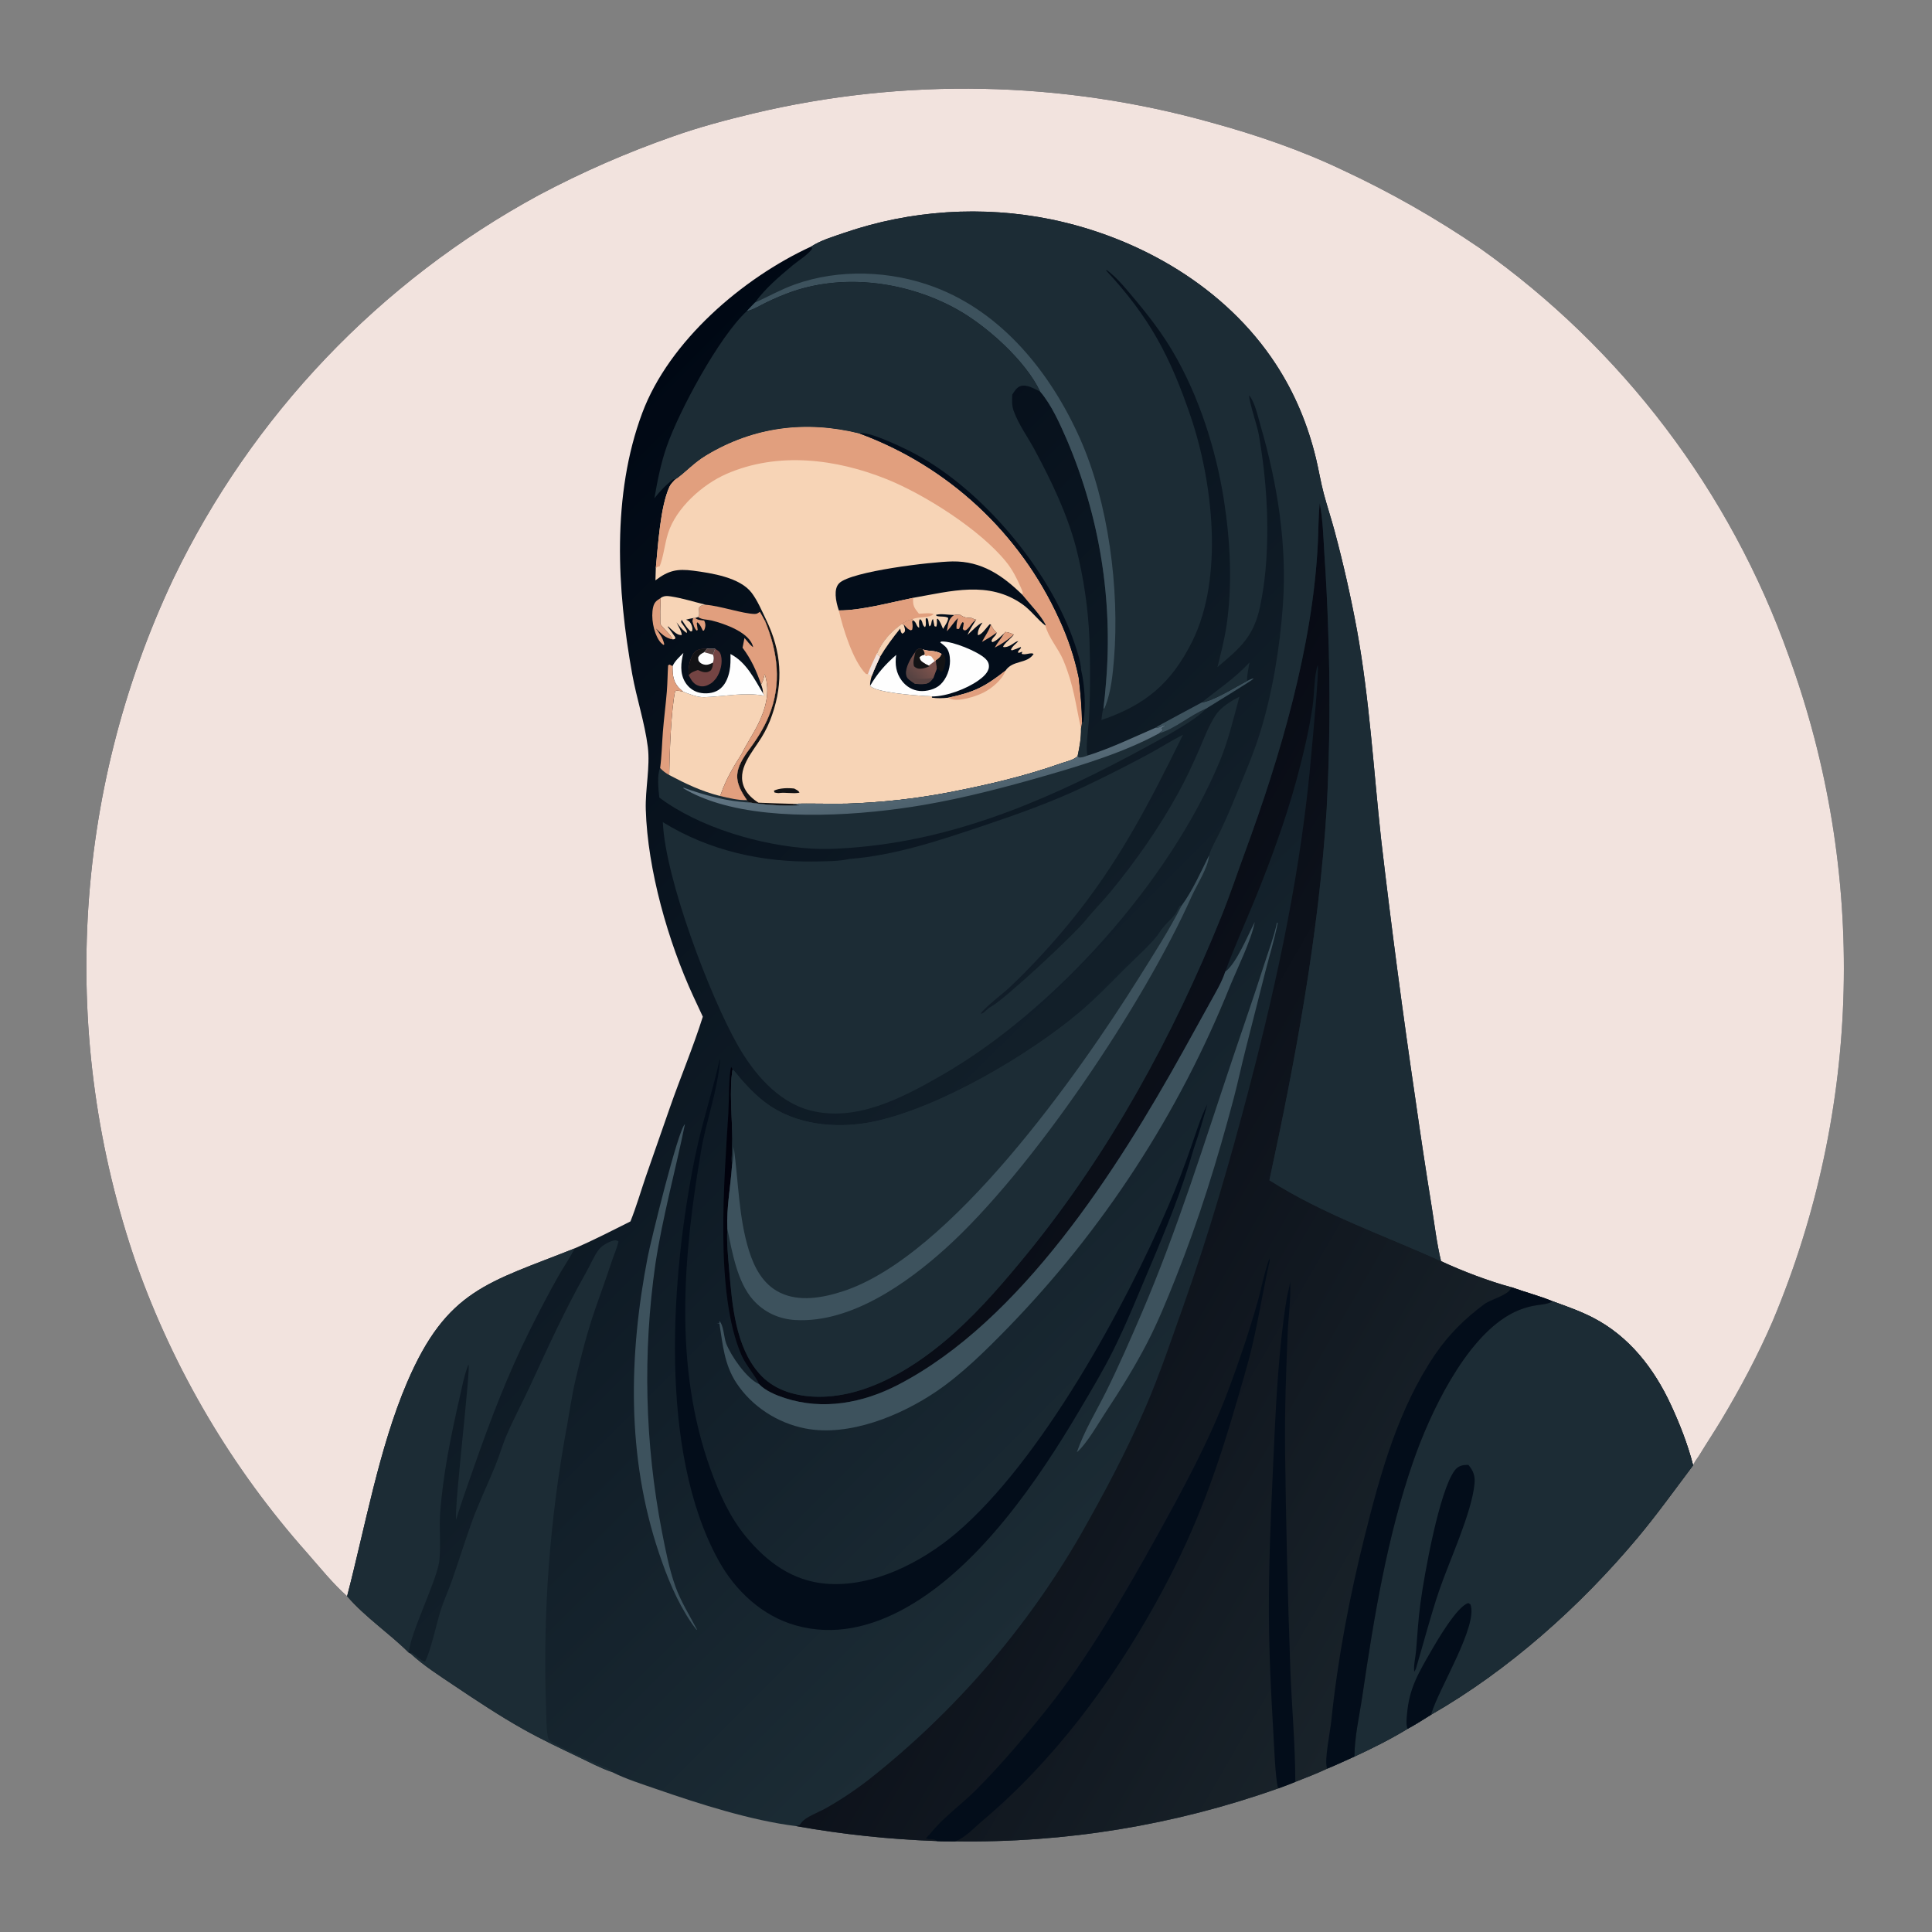 <?xml version="1.0" encoding="utf-8"?>
<svg width="1024" height="1024" version="1.1" id="svg59" xmlns="http://www.w3.org/2000/svg">
  <rect width="100%" height="100%" fill="#808080" stroke="none"/>
  <defs id="defs2">
    <linearGradient id="gradient_0" gradientUnits="userSpaceOnUse" x1="805.698" y1="326.246" x2="374.36" y2="758.812" gradientTransform="matrix(-1,0,0,1,1024,0)">
      <stop offset="0" stop-color="#000814" id="stop1"/>
      <stop offset="1" stop-color="#1C2C35" id="stop2"/>
    </linearGradient>
  </defs>
  <path fill="url(#gradient_0)" d="m 897.387,776.648 c 0.081,-0.197 0.159,-0.396 0.245,-0.591 0.754,-1.708 2.128,-3.28 3.109,-4.892 3.804,-6.251 7.856,-12.348 11.621,-18.621 10.033,-16.714 19.455,-34.423 27.185,-52.324 47.194,-112.234 50.242,-238.155 8.532,-352.54 C 917.05,260.435 859.819,184.91 784.218,131.44 761.07,115.632 736.659,101.757 711.235,89.953 689.243,79.481 665.771,71.47 642.322,65.032 563.034,42.752 479.375,41.066 399.254,60.131 c -14.308,3.439 -28.605,7.215 -42.481,12.14 -24.436,8.54 -48.187,18.924 -71.05,31.061 -84.389,45.77 -152.22,116.955 -193.867,203.453 -53.693,113.783 -60.742,244.057 -19.639,362.969 20.026,56.477 50.789,108.545 90.594,153.335 6.659,7.573 13.595,16.258 21.157,22.925 9.662,11.241 22.367,19.605 32.778,30.013 l 1.1,0.589 c 6.726,6.213 15.243,11.653 22.869,16.771 11.994,8.05 24.148,16.125 36.747,23.192 9.468,5.31 19.426,10.009 29.217,14.696 5.766,2.761 11.666,5.89 17.714,7.952 7.425,3.724 15.706,6.312 23.537,9.028 22.441,7.782 50.37,16.716 73.959,19.612 24.715,4.405 49.71,7.057 74.798,7.938 3.154,0.162 6.336,0.11 9.494,0.129 58.316,0.969 116.333,-8.529 171.295,-28.041 3.051,-1.049 6.051,-2.285 9.059,-3.451 5.667,-2.245 11.446,-4.424 16.949,-7.045 4.852,-1.983 9.616,-4.246 14.403,-6.385 9.546,-4.412 19.144,-9.213 28.129,-14.685 4.283,-2.314 8.385,-4.95 12.516,-7.522 41.121,-23.596 78.919,-57.372 109.294,-93.628 10.402,-12.417 19.818,-25.605 29.561,-38.53 z" id="path2" style="fill:url(#gradient_0)"/>
  <path fill="#f2e3de" d="m 897.387,776.648 c 0.081,-0.197 0.159,-0.396 0.245,-0.591 0.754,-1.708 2.128,-3.28 3.109,-4.892 3.804,-6.251 7.856,-12.348 11.621,-18.621 10.033,-16.714 19.455,-34.423 27.185,-52.324 47.194,-112.234 50.242,-238.155 8.532,-352.54 C 917.05,260.435 859.819,184.91 784.218,131.44 761.07,115.632 736.659,101.757 711.235,89.953 689.243,79.481 665.771,71.47 642.322,65.032 563.034,42.752 479.375,41.066 399.254,60.131 c -14.308,3.439 -28.605,7.215 -42.481,12.14 -24.436,8.54 -48.187,18.924 -71.05,31.061 -84.389,45.77 -152.22,116.955 -193.867,203.453 -53.693,113.783 -60.742,244.057 -19.639,362.969 20.026,56.477 50.789,108.545 90.594,153.335 6.659,7.573 13.595,16.258 21.157,22.925 9.538,-36.556 16.975,-78.655 31.775,-113.232 21.204,-49.536 43.153,-52.865 88.861,-71.116 10.039,-4.384 19.764,-9.37 29.549,-14.289 3.075,-7.684 5.425,-15.778 8.095,-23.618 l 12.844,-36.814 c 5.6,-16.065 12.307,-31.861 17.42,-48.072 l -5.041,-10.817 c -13.314,-28.859 -24.252,-67.048 -25.194,-99.012 -0.319,-10.83 2.39,-22.709 1.078,-33.11 -1.635,-12.957 -5.926,-25.689 -8.257,-38.571 -8.106,-44.802 -10.916,-95.04 5.309,-138.472 14.229,-38.093 53.221,-71.559 89.57,-88.243 5.089,-3.341 11.795,-5.244 17.514,-7.256 35.278,-12.079 73.139,-14.532 109.68,-7.105 46.976,9.702 92.445,36.006 119.013,76.677 10.127,15.502 17.02,32.168 21.348,50.138 1.484,6.163 2.474,12.469 4.109,18.588 1.777,6.65 3.961,13.191 5.744,19.843 4.641,17.3 8.591,34.778 11.841,52.393 6.641,36.633 8.748,73.697 12.769,110.643 5.398,46.329 11.499,92.573 18.3,138.716 2.675,18.831 5.527,37.636 8.554,56.413 1.522,9.48 2.67,19.423 4.945,28.742 10.886,5.1 25.745,10.772 37.258,13.806 7.21,2.596 14.834,4.577 21.893,7.466 7.22,2.631 14.489,5.153 21.334,8.681 19.193,9.893 32.354,26.865 41.295,46.144 4.734,10.21 9.037,21.2 11.813,32.11 z" id="path3"/>
  <defs id="defs4">
    <linearGradient id="gradient_1" gradientUnits="userSpaceOnUse" x1="616.571" y1="530.566" x2="219.55" y2="760.348" gradientTransform="matrix(-1,0,0,1,1024,0)">
      <stop offset="0" stop-color="#00000B" id="stop3"/>
      <stop offset="1" stop-color="#19232A" id="stop4"/>
    </linearGradient>
  </defs>
  <path fill="url(#gradient_1)" d="m 672.821,625.552 c 13.997,-64.796 26.186,-130.542 30.349,-196.798 1.697,-32.04 1.945,-64.141 0.745,-96.203 -0.418,-12.904 -1.067,-25.799 -1.946,-38.679 -0.553,-8.974 -0.798,-18.341 -2.471,-27.186 -0.722,6.976 -0.665,14.138 -1.006,21.152 -2.641,54.343 -19.723,112.46 -38.484,163.407 -4.209,11.428 -8.02,22.952 -12.575,34.254 -25.603,63.527 -59.453,125.565 -102.807,178.733 -11.828,14.504 -24.354,29.14 -38.253,41.71 -19.99,18.077 -47.53,35.868 -75.582,34.278 -10.698,-0.606 -21.157,-3.994 -28.39,-12.232 -12.608,-14.359 -14.329,-36.409 -15.889,-54.6 -0.624,-7.279 -1.427,-14.71 -0.997,-22.019 -0.513,-11.475 1.735,-22.427 2.478,-33.796 -0.458,-4.615 0.226,-9.421 0.172,-14.073 -0.127,-10.772 -1.679,-26.392 0.113,-36.645 l -0.715,-1.336 c -1.247,3.147 -1.229,19.664 -1.506,24.183 -2.192,35.799 -7.289,95.872 6.948,128.553 2.417,5.549 7.565,11.06 9.346,15.373 3.386,3.585 9.062,5.88 13.672,7.38 20.291,6.603 41.349,2.611 59.934,-7.009 65.227,-33.762 116.225,-114.058 151.034,-176.665 l 14.176,-25.618 c 2.892,-5.305 6.392,-10.941 8.235,-16.699 4.789,-13.019 10.553,-25.671 15.786,-38.513 8.292,-20.345 16.139,-41.707 21.913,-62.909 3.448,-12.661 6.62,-25.931 8.56,-38.917 1.004,-6.725 0.746,-16.072 2.754,-22.226 0.855,3.104 -2.785,40.221 -3.302,46.301 -5.149,60.535 -17.714,119.452 -33.089,178.138 -10.16,38.783 -21.164,76.776 -34.574,114.593 -6.427,18.124 -12.705,36.812 -20.315,54.464 -9.933,23.041 -21.892,45.507 -34.273,67.324 -28.69,49.721 -66.511,93.576 -111.476,129.261 -7.6,5.983 -15.653,11.365 -24.087,16.099 -3.446,1.922 -10.35,4.412 -12.517,7.388 -0.182,0.25 -0.381,0.488 -0.568,0.734 -0.139,0.184 -0.275,0.37 -0.412,0.555 l -1.913,0.559 c 24.715,4.405 49.71,7.057 74.798,7.938 3.154,0.162 6.336,0.11 9.494,0.129 58.316,0.969 116.333,-8.529 171.295,-28.041 3.051,-1.049 6.051,-2.285 9.059,-3.451 5.667,-2.245 11.446,-4.424 16.949,-7.045 4.852,-1.983 9.616,-4.246 14.403,-6.385 9.546,-4.412 19.144,-9.213 28.129,-14.685 4.283,-2.314 8.385,-4.95 12.516,-7.522 41.121,-23.596 78.919,-57.372 109.294,-93.628 10.402,-12.417 19.818,-25.605 29.561,-38.53 -2.776,-10.91 -7.079,-21.9 -11.813,-32.11 -8.941,-19.279 -22.102,-36.251 -41.295,-46.144 -6.845,-3.528 -14.114,-6.05 -21.334,-8.681 -7.059,-2.889 -14.683,-4.87 -21.893,-7.466 -11.513,-3.034 -26.372,-8.706 -37.258,-13.806 -30.7,-13.935 -62.338,-24.681 -90.973,-42.889 z" id="path4" style="fill:url(#gradient_1)"/>
  <path fill="#1c2c35" d="m 897.387,776.648 c -2.776,-10.91 -7.079,-21.9 -11.813,-32.11 -8.941,-19.279 -22.102,-36.251 -41.295,-46.144 -6.845,-3.528 -14.114,-6.05 -21.334,-8.681 -0.207,0.116 -0.412,0.238 -0.621,0.349 -2.445,1.293 -6.779,1.475 -9.558,2.025 -4.466,0.876 -8.761,2.47 -12.719,4.718 -23.903,13.509 -42.263,52.523 -51.025,77.817 -13.858,40.007 -20.818,82.661 -26.972,124.435 -1.536,10.428 -4.12,21.405 -4.163,31.956 9.546,-4.412 19.144,-9.213 28.129,-14.685 4.283,-2.314 8.385,-4.95 12.516,-7.522 41.121,-23.596 78.919,-57.372 109.294,-93.628 10.402,-12.417 19.818,-25.605 29.561,-38.53 z" id="path5"/>
  <path fill="#030d1a" d="m 758.532,908.806 c 0.045,-0.166 0.086,-0.332 0.133,-0.497 3.666,-12.862 24.935,-46.83 20.7,-57.934 l -1.112,-0.709 c -5.932,1.598 -16.587,19.958 -20.008,25.9 -6.618,11.496 -11.393,19.494 -12.497,32.975 -0.181,2.208 -0.531,4.718 0.013,6.882 0.076,0.304 0.17,0.603 0.255,0.905 4.283,-2.314 8.385,-4.95 12.516,-7.522 z" id="path6"/>
  <path fill="#030d1a" d="m 778.28,776.436 c -0.763,0.009 -1.532,0.003 -2.291,0.101 -2.059,0.265 -3.618,1.072 -4.888,2.722 -8.236,10.703 -16.205,55.385 -18.239,70.471 -1.116,8.273 -1.629,16.632 -2.286,24.951 -0.268,3.389 -1.454,8.14 -0.984,11.377 l 0.832,-1.48 c 4.203,-13.989 7.738,-28.022 12.481,-41.87 5.352,-15.627 17.15,-40.875 18.606,-56.215 0.398,-4.191 -0.542,-6.865 -3.231,-10.057 z" id="path7"/>
  <path fill="#030d1a" d="m 506.181,975.935 c 4.815,-1.379 10.773,-7.746 14.669,-11.025 37.473,-31.534 68.123,-72.732 91.785,-115.371 19.438,-35.026 30.663,-64.853 41.843,-103.158 3.209,-10.994 6.55,-21.768 9.187,-32.926 3.595,-15.208 5.938,-30.696 9.458,-45.877 l -0.524,-0.092 0.533,-1.258 c -0.052,0.134 -0.107,0.268 -0.158,0.403 -2.853,7.537 -4.296,15.899 -6.499,23.667 -4.363,15.389 -9.554,30.745 -15.129,45.727 -10.15,27.274 -24.615,53.814 -38.732,79.236 -16.307,29.368 -36.318,63.899 -57.261,90.052 -11.913,14.877 -24.582,29.898 -38.046,43.389 -7.781,7.798 -17.691,14.787 -24.412,23.378 -0.6,0.768 -1.469,1.474 -2.171,2.161 0.982,0.598 1.579,0.56 2.687,0.573 1.487,0.018 2.058,0.171 3.276,0.992 3.154,0.162 6.336,0.11 9.494,0.129 z" id="path8"/>
  <path fill="#030d1a" d="m 822.945,689.713 c -7.059,-2.889 -14.683,-4.87 -21.893,-7.466 -0.122,0.271 -0.235,0.546 -0.366,0.814 -1.715,3.52 -10.563,5.651 -13.95,8.157 -10.268,7.598 -18.983,16.167 -26.163,26.763 -19.453,28.709 -28.846,62.67 -37.171,95.889 -8.163,32.57 -14.329,64.891 -17.801,98.292 -0.588,5.662 -3.68,20.537 -2.325,24.746 0.055,0.169 0.139,0.327 0.208,0.49 4.852,-1.983 9.616,-4.246 14.403,-6.385 0.043,-10.551 2.627,-21.528 4.163,-31.956 6.154,-41.774 13.114,-84.428 26.972,-124.435 8.762,-25.294 27.122,-64.308 51.025,-77.817 3.958,-2.248 8.253,-3.842 12.719,-4.718 2.779,-0.55 7.113,-0.732 9.558,-2.025 0.209,-0.111 0.414,-0.233 0.621,-0.349 z" id="path9"/>
  <path fill="#030d1a" d="m 686.535,944.443 c -0.008,-19.825 -1.882,-39.757 -2.63,-59.573 -1.383,-38.796 -2.314,-77.606 -2.794,-116.423 -0.227,-20.5 0.512,-41.086 1.38,-61.567 0.382,-9.01 1.788,-18.643 1.31,-27.597 l -0.071,0.57 c -0.367,2.789 -1.21,5.385 -1.694,8.138 -1.291,7.359 -2.182,15.022 -2.979,22.454 -2.394,22.331 -3.295,44.916 -4.33,67.342 -1.191,25.82 -2.29,51.571 -2.19,77.427 0.08,20.655 1.099,41.419 2.3,62.037 0.307,5.266 1.171,27.058 2.639,30.643 3.051,-1.049 6.051,-2.285 9.059,-3.451 z" id="path10"/>
  <path fill="#1c2c35" d="m 763.794,668.441 c -2.275,-9.319 -3.423,-19.262 -4.945,-28.742 -3.027,-18.777 -5.879,-37.582 -8.554,-56.413 -6.801,-46.143 -12.902,-92.387 -18.3,-138.716 -4.021,-36.946 -6.128,-74.01 -12.769,-110.643 -3.25,-17.615 -7.2,-35.093 -11.841,-52.393 -1.783,-6.652 -3.967,-13.193 -5.744,-19.843 -1.635,-6.119 -2.625,-12.425 -4.109,-18.588 -4.328,-17.97 -11.221,-34.636 -21.348,-50.138 -26.568,-40.671 -72.037,-66.975 -119.013,-76.677 -36.541,-7.427 -74.402,-4.974 -109.68,7.105 -5.719,2.012 -12.425,3.915 -17.514,7.256 l 0.507,1.128 c -2.022,3.14 -7.364,6.352 -10.308,8.816 -7.288,6.096 -14.399,12.111 -20.059,19.809 -1.441,1.497 -2.918,2.972 -4.316,4.508 0.258,-0.063 0.517,-0.122 0.775,-0.188 3.151,-0.817 6.516,-2.945 9.468,-4.361 4.581,-2.247 9.292,-4.22 14.107,-5.908 28.281,-9.648 61.244,-4.87 87.09,9.506 15.656,8.708 36.347,27.175 44.056,43.574 6.062,7.087 10.352,16.864 14.098,25.402 17.419,40.71 24.558,85.079 20.788,129.199 -0.336,4.422 -0.777,8.836 -1.323,13.238 -0.667,2.032 -0.831,4.132 -1.08,6.247 23.25,-7.882 37.092,-19.454 48.145,-41.695 16.774,-33.75 10.925,-84.625 -0.902,-119.362 -10.787,-31.679 -21.817,-52.575 -44.786,-77.225 l 0.346,-0.224 c 5.735,4.182 10.896,10.772 15.465,16.213 7.139,8.5 14.064,17.635 19.684,27.217 13.762,23.467 22.787,51.676 26.975,78.495 3.395,21.746 4.612,45.092 1.322,66.915 -1.102,7.309 -2.959,14.447 -4.744,21.611 12.209,-10.236 19.252,-16.169 22.637,-32.338 1.335,-6.466 2.294,-13.004 2.873,-19.58 2.056,-23.503 0.468,-47.692 -3.523,-70.911 -0.863,-5.021 -5.235,-17.614 -5.204,-21.185 3.04,3.498 4.682,11.356 6.01,15.904 8.962,30.683 14.13,63.02 11.898,95.027 -1.561,22.367 -5.536,46.896 -12.256,68.317 -3.576,11.398 -8.403,22.465 -12.942,33.505 -2.467,6.154 -5.12,12.233 -7.955,18.226 -1.945,4.089 -4.737,8.603 -6.021,12.922 -4.331,8.732 -8.771,18.716 -14.532,26.579 l -0.731,-0.025 c -1.252,1.472 -1.537,3.207 -2.683,4.654 -2.652,3.349 -5.939,5.861 -8.219,9.551 -3.179,5.145 -13.271,14.135 -17.971,18.83 -7.9,7.891 -15.764,16.132 -24.303,23.335 -26.927,22.715 -73.296,49.995 -107.823,57.779 -18.334,4.133 -39.457,2.86 -55.623,-7.509 -6.006,-3.853 -10.905,-8.805 -15.66,-14.078 -1.636,-1.814 -3.154,-4.139 -4.979,-5.712 -1.792,10.253 -0.24,25.873 -0.113,36.645 0.054,4.652 -0.63,9.458 -0.172,14.073 -0.743,11.369 -2.991,22.321 -2.478,33.796 -0.43,7.309 0.373,14.74 0.997,22.019 1.56,18.191 3.281,40.241 15.889,54.6 7.233,8.238 17.692,11.626 28.39,12.232 28.052,1.59 55.592,-16.201 75.582,-34.278 13.899,-12.57 26.425,-27.206 38.253,-41.71 43.354,-53.168 77.204,-115.206 102.807,-178.733 4.555,-11.302 8.366,-22.826 12.575,-34.254 18.761,-50.947 35.843,-109.064 38.484,-163.407 0.341,-7.014 0.284,-14.176 1.006,-21.152 1.673,8.845 1.918,18.212 2.471,27.186 0.879,12.88 1.528,25.775 1.946,38.679 1.2,32.062 0.952,64.163 -0.745,96.203 -4.163,66.256 -16.352,132.002 -30.349,196.798 28.635,18.208 60.273,28.954 90.973,42.889 z" id="path11"/>
  <path fill="#1c2c35" d="m 626.27,480.03 -0.731,-0.025 c -1.252,1.472 -1.537,3.207 -2.683,4.654 -2.652,3.349 -5.939,5.861 -8.219,9.551 -3.179,5.145 -13.271,14.135 -17.971,18.83 -7.9,7.891 -15.764,16.132 -24.303,23.335 -26.927,22.715 -73.296,49.995 -107.823,57.779 -18.334,4.133 -39.457,2.86 -55.623,-7.509 -6.006,-3.853 -10.905,-8.805 -15.66,-14.078 -1.636,-1.814 -3.154,-4.139 -4.979,-5.712 -1.792,10.253 -0.24,25.873 -0.113,36.645 0.054,4.652 -0.63,9.458 -0.172,14.073 0.767,-2.965 0.694,-6.528 0.896,-9.608 2.509,18.097 2.606,37.42 8.084,54.901 2.833,9.042 7.422,17.78 16.272,22.179 10.387,5.164 22.944,2.793 33.477,-0.625 57.056,-18.518 125.22,-115.649 156.484,-165.496 8.053,-12.839 16.155,-25.386 23.064,-38.894 z" id="path12"/>
  <path fill="#3d525d" d="m 385.515,651.369 c 2.55,12.157 5.192,28.106 13.647,37.609 5.85,6.577 13.705,10.176 22.458,10.665 29.304,1.637 59.024,-19.386 79.803,-38.173 45.56,-41.191 104.662,-129.168 130.092,-186.206 2.684,-6.019 8.977,-15.697 9.287,-21.813 -4.331,8.732 -8.771,18.716 -14.532,26.579 -6.909,13.508 -15.011,26.055 -23.064,38.894 -31.264,49.847 -99.428,146.978 -156.484,165.496 -10.533,3.418 -23.09,5.789 -33.477,0.625 -8.85,-4.399 -13.439,-13.137 -16.272,-22.179 -5.478,-17.481 -5.575,-36.804 -8.084,-54.901 -0.202,3.08 -0.129,6.643 -0.896,9.608 -0.743,11.369 -2.991,22.321 -2.478,33.796 z" id="path13"/>
  <path fill="#3d525d" d="m 584.86,375.372 0.4,0.26 c 0.228,-0.468 0.44,-0.943 0.628,-1.428 3.031,-7.789 3.893,-16.729 4.563,-25.006 2.977,-36.781 -2.905,-82.823 -18.003,-116.696 -15.384,-34.514 -40.957,-66.709 -77.167,-80.348 -23.168,-8.726 -50.542,-9.774 -73.938,-1.415 -7.465,2.667 -14.07,6.425 -21.226,9.663 -1.441,1.497 -2.918,2.972 -4.316,4.508 0.258,-0.063 0.517,-0.122 0.775,-0.188 3.151,-0.817 6.516,-2.945 9.468,-4.361 4.581,-2.247 9.292,-4.22 14.107,-5.908 28.281,-9.648 61.244,-4.87 87.09,9.506 15.656,8.708 36.347,27.175 44.056,43.574 6.062,7.087 10.352,16.864 14.098,25.402 17.419,40.71 24.558,85.079 20.788,129.199 -0.336,4.422 -0.777,8.836 -1.323,13.238 z" id="path14"/>
  <path fill="#f7d4b6" d="m 455.556,229.753 c -28.452,-7.091 -56.149,-3.608 -81.356,11.61 -6.841,4.13 -10.62,8.872 -16.417,12.851 -1.085,1.171 -2.32,2.397 -2.988,3.865 -4.82,10.588 -6.022,31.062 -7.2,43.047 l -0.197,6.484 c 6.855,-5.256 11.553,-6.251 20.043,-5.13 9.635,1.271 24.822,3.528 31.026,11.828 3.155,4.22 5.304,9.444 7.601,14.172 l -0.647,0.538 c 6.873,16.535 9.007,33.567 2.093,50.462 -2.805,6.853 -6.925,13.18 -11.398,19.053 -3.1,4.551 -6.211,9.426 -5.183,15.207 0.658,3.693 2.845,7.249 4.941,10.32 0.488,1.128 0.09,0.692 1.234,1.271 8.905,1.358 17.551,1.923 26.568,1.531 -1.116,-0.419 -2.259,-0.598 -3.426,-0.81 9.604,-0.362 19.28,0.151 28.901,-0.105 18.355,-0.603 36.634,-2.654 54.667,-6.133 19.953,-3.903 39.373,-8.42 58.546,-15.21 2.37,-0.839 7.461,-1.955 8.809,-3.961 1.039,-4.797 1.88,-9.547 1.785,-14.473 l 0.549,-3.208 c -0.117,-8.019 -0.835,-15.89 -1.778,-23.846 -2.227,-10.819 -5.68,-21.009 -10.325,-31.013 -20.721,-45.612 -58.839,-81.03 -105.848,-98.35 z" id="path15"/>
  <path fill="#e19f7e" d="m 455.556,229.753 c -28.452,-7.091 -56.149,-3.608 -81.356,11.61 -6.841,4.13 -10.62,8.872 -16.417,12.851 -1.085,1.171 -2.32,2.397 -2.988,3.865 -4.82,10.588 -6.022,31.062 -7.2,43.047 0.726,-0.67 1.08,-0.817 2.057,-0.952 2.164,-5.636 2.621,-11.854 4.463,-17.619 4.302,-13.461 18.343,-25.889 31.001,-31.397 27.23,-11.851 58.068,-7.956 84.939,2.853 20.109,8.089 49.553,26.815 63.27,43.839 3.27,4.059 5.633,8.649 7.679,13.422 0.613,1.43 1.343,2.483 0.903,4.009 3.512,4.411 9.978,10.991 12.275,15.884 l -0.126,0.386 c 1.624,6.369 6.999,12.274 9.573,18.489 5.553,13.414 6.314,22.523 9.329,36.13 l 0.549,-3.208 c -0.117,-8.019 -0.835,-15.89 -1.778,-23.846 -2.227,-10.819 -5.68,-21.009 -10.325,-31.013 -20.721,-45.612 -58.839,-81.03 -105.848,-98.35 z" id="path16"/>
  <path fill="#030d1a" d="m 505.704,325.964 c -2.795,-0.018 -6.984,-0.847 -9.587,-0.098 l 0.258,0.57 c 2.051,0.665 4.367,-0.016 6.184,1.043 -0.005,1.929 -1.786,4.112 -2.725,5.854 -0.778,-1.728 -1.521,-4.113 -2.877,-5.439 l -0.394,0.271 c -0.004,1.3 0.219,2.829 -0.362,3.999 l -0.916,-0.274 c -0.281,-1.274 -0.54,-2.551 -0.777,-3.834 -1.266,1.1 -0.399,3.347 -1.902,3.921 -0.683,-1.418 -0.236,-3.493 -1.327,-4.42 l -0.633,0.347 c -0.113,1.34 0.473,3.586 -0.405,4.482 -1.814,-1.172 -0.864,-3.232 -2.641,-4.239 -0.854,1.116 -0.347,3.155 -0.412,4.591 -1.565,-0.622 -1.417,-3.021 -3.106,-3.866 l -0.5,-0.625 c -2.019,0.098 -4.303,1.377 -5.885,2.606 -5.638,4.096 -10.15,9.069 -12.928,15.55 l 1.671,1.768 c -1.574,3.324 -3.061,6.638 -4.392,10.067 -0.523,1.83 -0.965,3.363 -0.88,5.276 3.073,3.542 23.401,4.975 28.849,5.376 1.313,0.096 2.704,-0.002 3.986,0.258 l -0.082,0.63 c 2.815,0.422 5.847,0.311 8.678,0.011 13.79,-2.897 19.274,-5.703 30.295,-14.3 3.976,-5.832 11.265,-3.41 14.942,-8.863 -1.296,-1.085 -4.473,0.808 -6.344,-0.117 l 0.375,-1.114 c -0.707,0.291 -1.391,0.48 -2.128,0.68 l -0.148,-0.815 1.61,-1.888 -0.203,-0.424 c -1.56,0.686 -3.08,1.273 -4.708,1.777 l -0.46,-0.403 c 0.719,-1.853 2.614,-3.076 3.948,-4.532 -0.756,0.113 -1.162,0.284 -1.807,0.705 -0.771,0.504 -1.528,1.065 -2.344,1.498 -1.203,0.639 -2.637,1.233 -3.994,0.865 0.416,-1.649 4.245,-4.536 5.44,-6.177 0.083,-0.114 0.162,-0.23 0.243,-0.346 -1.561,-0.742 -2.758,-1.217 -4.484,-1.397 l -0.537,0.707 c -1.943,1.613 -3.839,3.904 -6.265,4.709 l -0.535,-0.556 c 0.383,-1.886 2.008,-2.372 2.634,-4.06 0.049,-0.132 0.066,-0.273 0.099,-0.41 -1.454,-1.339 -2.235,-2.533 -3.08,-4.315 -0.173,-0.148 -0.452,-0.066 -0.68,-0.075 l -1.024,1.167 c -1.223,1.387 -3.349,4.409 -5.156,4.523 -0.259,-2.238 0.95,-4.402 2.162,-6.2 0.093,-0.139 0.19,-0.275 0.285,-0.413 -1.851,0.355 -6.315,5.09 -7.937,6.489 1.226,-2.811 2.818,-5.317 4.454,-7.902 l 0.23,-0.158 c -0.311,-0.053 -0.636,-0.052 -0.932,-0.159 -0.9,-0.324 -0.97,-0.731 -2.107,-0.783 -2.348,-0.109 -3.466,-0.167 -5.393,-1.585 -1.113,-0.04 -2.253,-0.176 -3.346,0.047 z" id="path17"/>
  <path fill="#fefefe" d="m 494.003,369.148 c 7.722,-0.031 18.292,-4.025 24.569,-8.492 2.214,-1.575 5.358,-4.152 5.565,-7.13 0.126,-1.815 -0.574,-3.185 -1.86,-4.421 -4.079,-3.916 -17.517,-9.296 -22.953,-9.084 -0.742,0.029 -0.426,-0.094 -0.973,0.489 0.935,0.713 1.899,1.428 2.755,2.237 1.876,1.775 2.426,5.025 2.421,7.483 -0.009,4.527 -1.781,9.497 -5.129,12.634 -2.682,2.512 -7.348,3.695 -10.947,3.365 -3.796,-0.347 -7.12,-2.349 -9.412,-5.359 -3.146,-4.132 -3.756,-8.761 -3.039,-13.762 -5.794,5.088 -9.937,9.735 -13.832,16.406 3.073,3.542 23.401,4.975 28.849,5.376 1.313,0.096 2.704,-0.002 3.986,0.258 z" id="path18"/>
  <path fill="#e19f7e" d="m 517.252,328.602 0.23,-0.158 c -0.311,-0.053 -0.636,-0.052 -0.932,-0.159 -0.9,-0.324 -0.97,-0.731 -2.107,-0.783 -2.348,-0.109 -3.466,-0.167 -5.393,-1.585 -1.113,-0.04 -2.253,-0.176 -3.346,0.047 -2.944,2.03 -3.049,4.294 -3.659,7.612 l -0.179,0.988 c 2.129,-2.144 3.74,-4.962 5.902,-6.942 -0.63,2.081 -0.941,3.668 -0.76,5.843 l 0.008,-0.169 1.302,0.062 c 0.498,-1.304 0.946,-2.433 1.775,-3.576 l 0.72,0.294 c -0.101,1.086 -0.283,2.112 -0.509,3.178 l 0.485,0.739 c 1.066,0.15 1.053,0.159 1.842,-0.518 1.795,-1.538 2.468,-3.568 4.621,-4.873 z" id="path19"/>
  <path fill="#f7d4b6" d="m 477.697,330.853 c -5.638,4.096 -10.15,9.069 -12.928,15.55 l 1.671,1.768 c 3.044,-5.17 6.894,-10.35 10.678,-15.011 0.269,1.135 0.195,1.991 1.162,2.705 0.215,-0.14 0.924,-0.581 1.065,-0.769 0.809,-1.079 -0.078,-2.879 -0.385,-4.09 z" id="path20"/>
  <path fill="#e19f7e" d="m 537.316,336.335 c -1.561,-0.742 -2.758,-1.217 -4.484,-1.397 l -0.537,0.707 c -1.579,2.613 -3.587,4.935 -5.067,7.592 3.712,-1.86 7.011,-4.102 10.088,-6.902 z" id="path21"/>
  <path fill="#e19f7e" d="m 525.148,331.013 c -0.895,3.333 -3.142,6.156 -4.698,9.216 2.717,-1.518 5.276,-3.039 7.778,-4.901 -1.454,-1.339 -2.235,-2.533 -3.08,-4.315 z" id="path22"/>
  <path fill="#e19f7e" d="m 483.582,328.247 c -2.019,0.098 -4.303,1.377 -5.885,2.606 l 1.263,0.153 c 1.333,1.302 1.955,2.489 3.832,3.092 l 0.7,-0.389 c 0.32,-1.403 0.237,-2.424 0.034,-3.849 l -0.079,-0.525 0.635,-0.463 z" id="path23"/>
  <defs id="defs24">
    <linearGradient id="gradient_2" gradientUnits="userSpaceOnUse" x1="540.533" y1="359.49" x2="533.211" y2="352.252" gradientTransform="matrix(-1,0,0,1,1024,0)">
      <stop offset="0" stop-color="#574342" id="stop23"/>
      <stop offset="1" stop-color="#79514B" id="stop24"/>
    </linearGradient>
  </defs>
  <path fill="url(#gradient_2)" d="m 489.14,344.216 c -1.146,-0.41 -1.714,-0.731 -2.879,-0.029 -0.475,0.286 -0.904,0.842 -1.097,1.355 -2.186,2.688 -5.389,8.218 -4.952,11.752 0.078,0.635 0.262,1.458 0.687,1.952 1.199,1.306 2.668,2.217 4.123,3.209 1.598,0.078 3.254,0.213 4.849,0.065 2.465,-0.23 3.446,-1.427 4.912,-3.302 0.537,-1.612 1.176,-3.192 1.79,-4.776 l -0.478,-4.487 c 1.515,-1.028 2.266,-1.635 3.022,-3.321 -3.662,-2.232 -6.272,-1.141 -9.977,-2.418 z" id="path24" style="fill:url(#gradient_2)"/>
  <path fill="#fefefe" d="m 489.14,344.216 c 0.659,1.173 1.078,1.407 0.832,2.802 -1.318,0.339 -1.631,0.398 -2.6,1.328 0.173,1.262 0.568,1.831 1.619,2.602 0.948,0.695 2.169,1.39 3.26,1.834 1.081,-0.73 2.098,-1.568 3.132,-2.364 l 0.712,-0.463 c 1.515,-1.028 2.266,-1.635 3.022,-3.321 -3.662,-2.232 -6.272,-1.141 -9.977,-2.418 z" id="path25"/>
  <path fill="#e19f7e" d="m 489.14,344.216 c 0.659,1.173 1.078,1.407 0.832,2.802 l 0.737,0.794 c 1.41,-0.524 1.513,-0.34 2.961,0.155 0.582,0.81 1.166,1.615 1.713,2.451 l 0.712,-0.463 c 1.515,-1.028 2.266,-1.635 3.022,-3.321 -3.662,-2.232 -6.272,-1.141 -9.977,-2.418 z" id="path26"/>
  <path fill="#131315" d="m 489.14,344.216 c -1.146,-0.41 -1.714,-0.731 -2.879,-0.029 -0.475,0.286 -0.904,0.842 -1.097,1.355 -0.471,2.367 -1.473,5.24 -0.723,7.59 1.211,1.068 2.028,1.41 3.668,1.303 1.595,-0.105 2.98,-0.634 4.437,-1.247 l -0.295,-0.406 c -1.091,-0.444 -2.312,-1.139 -3.26,-1.834 -1.051,-0.771 -1.446,-1.34 -1.619,-2.602 0.969,-0.93 1.282,-0.989 2.6,-1.328 0.246,-1.395 -0.173,-1.629 -0.832,-2.802 z" id="path27"/>
  <path fill="#584241" d="m 494.783,359.218 c -4.111,0.856 -7.715,0.807 -11.851,0.088 -0.825,-0.143 -1.237,-0.209 -2.033,-0.06 1.199,1.306 2.668,2.217 4.123,3.209 1.598,0.078 3.254,0.213 4.849,0.065 2.465,-0.23 3.446,-1.427 4.912,-3.302 z" id="path28"/>
  <path fill="#131315" d="m 496.573,354.442 c 0.769,0.366 1.29,0.599 1.853,1.266 0.124,0.147 0.23,0.308 0.345,0.463 1.017,-0.509 1.043,-0.8 1.462,-1.822 0.771,-1.879 1.311,-5.014 0.322,-6.895 -0.346,-0.657 -0.786,-0.608 -1.438,-0.82 -0.756,1.686 -1.507,2.293 -3.022,3.321 z" id="path29"/>
  <path fill="#030d1a" d="m 541.907,315.281 c -10.596,-10.398 -21.763,-17.941 -37.074,-17.714 -11.084,0.164 -53.531,5.206 -60.004,11.51 -1.694,1.651 -2.006,4.19 -1.91,6.438 0.115,2.692 0.817,5.479 1.678,8.018 11.588,0.114 27.822,-4.309 39.414,-6.672 19.977,-3.518 40.02,-9.258 57.929,3.436 4.548,3.224 7.786,7.926 12.116,11.254 l 0.126,-0.386 c -2.297,-4.893 -8.763,-11.473 -12.275,-15.884 z" id="path30"/>
  <path fill="#e19f7e" d="m 484.011,316.861 c -11.592,2.363 -27.826,6.786 -39.414,6.672 2.064,9.219 7.508,26.943 14.388,33.696 l 0.996,0.071 2.067,0.938 c 1.331,-3.429 2.818,-6.743 4.392,-10.067 l -1.671,-1.768 c 2.778,-6.481 7.29,-11.454 12.928,-15.55 1.582,-1.229 3.866,-2.508 5.885,-2.606 3.349,-1.663 8.499,-0.399 11.292,-2.731 -2.112,-0.865 -5.541,-0.297 -7.836,-0.221 -2.484,-3.085 -3.371,-4.361 -3.027,-8.434 z" id="path31"/>
  <path fill="#f2e3de" d="m 464.769,346.403 c -1.674,3.585 -3.476,7.162 -4.788,10.897 l 2.067,0.938 c 1.331,-3.429 2.818,-6.743 4.392,-10.067 z" id="path32"/>
  <path fill="#131315" d="m 406.068,328.48 -0.647,0.538 c 6.873,16.535 9.007,33.567 2.093,50.462 -2.805,6.853 -6.925,13.18 -11.398,19.053 -3.1,4.551 -6.211,9.426 -5.183,15.207 0.658,3.693 2.845,7.249 4.941,10.32 0.488,1.128 0.09,0.692 1.234,1.271 8.905,1.358 17.551,1.923 26.568,1.531 -1.116,-0.419 -2.259,-0.598 -3.426,-0.81 -6.084,-0.158 -12.167,-0.362 -18.248,-0.614 -2.949,-1.863 -5.799,-4.387 -7.339,-7.571 -4.769,-9.867 4.114,-19.087 8.934,-26.97 2.32,-3.748 4.207,-7.747 5.622,-11.92 6.152,-17.65 4.944,-33.755 -3.151,-50.497 z" id="path33"/>
  <path fill="#e19f7e" d="m 532.894,355.489 c -11.021,8.597 -16.505,11.403 -30.295,14.3 0.424,0.269 0.656,0.441 1.152,0.632 4.347,1.673 13.523,-1.311 17.623,-3.385 4.259,-2.155 9.965,-6.823 11.52,-11.547 z" id="path34"/>
  <path fill="#131315" d="m 420.967,417.948 c -3.384,-0.395 -7.654,-0.311 -10.769,1.115 l 0.293,0.96 c 0.712,0.225 1.378,0.27 2.118,0.346 3.756,-0.575 7.544,0.475 11.121,-0.23 -0.381,-1.124 -1.758,-1.584 -2.763,-2.191 z" id="path35"/>
  <path fill="#1c2c35" d="m 551.297,207.533 c -7.709,-16.399 -28.4,-34.866 -44.056,-43.574 -25.846,-14.376 -58.809,-19.154 -87.09,-9.506 -4.815,1.688 -9.526,3.661 -14.107,5.908 -2.952,1.416 -6.317,3.544 -9.468,4.361 -0.258,0.066 -0.517,0.125 -0.775,0.188 -14.745,13.701 -35.7,52.533 -42.43,71.741 -3.116,8.894 -4.923,18.161 -6.514,27.428 2.93,-3.794 6.165,-7.13 9.986,-10.036 0.854,0.039 0.589,-0.138 0.94,0.171 5.797,-3.979 9.576,-8.721 16.417,-12.851 25.207,-15.218 52.904,-18.701 81.356,-11.61 47.009,17.32 85.127,52.738 105.848,98.35 4.645,10.004 8.098,20.194 10.325,31.013 0.943,7.956 1.661,15.827 1.778,23.846 l -0.549,3.208 c 0.095,4.926 -0.746,9.676 -1.785,14.473 l 0.542,0.814 c 1.698,0.199 3.151,-0.454 4.73,-0.994 -1.24,-3.555 0.442,-14.309 0.685,-18.654 0.788,-14.102 0.796,-28.792 0.299,-42.91 -0.666,-16.428 -3.047,-32.74 -7.105,-48.672 -4.79,-18.136 -13.105,-35.37 -21.951,-51.842 -3.657,-6.809 -8.532,-13.39 -11.132,-20.699 -1.027,-2.889 -0.836,-5.513 -0.723,-8.523 1.07,-1.677 2.358,-3.865 4.373,-4.511 3.433,-1.099 7.378,1.475 10.406,2.881 z" id="path36"/>
  <path fill="#030d1a" d="m 572.973,354.899 c -0.227,-4.388 -1.991,-9.582 -3.377,-13.723 -13.26,-39.622 -50.814,-84.136 -88.307,-102.531 -4.616,-2.265 -21.388,-10.387 -25.733,-8.892 47.009,17.32 85.127,52.738 105.848,98.35 4.645,10.004 8.098,20.194 10.325,31.013 0.943,7.956 1.661,15.827 1.778,23.846 l 0.723,-0.467 c 1.41,-7.88 0.667,-19.856 -1.257,-27.596 z" id="path37"/>
  <path fill="#1c2c35" d="m 324.393,939.228 -0.058,-0.424 c -0.404,-0.638 -0.606,-0.796 -1.316,-1.104 -3.582,-1.555 -30.655,-13.443 -32.068,-15.583 -1.51,-2.289 -1.407,-14.389 -1.547,-17.602 -1.743,-49.914 1.998,-99.87 11.155,-148.968 1.478,-8.194 2.563,-16.169 4.488,-24.303 3.046,-12.878 6.284,-25.598 10.657,-38.104 2.827,-8.085 5.745,-16.112 8.417,-24.244 1.208,-3.675 2.855,-7.169 3.682,-10.966 -1.091,-0.562 -1.615,-0.696 -2.833,-0.364 -2.444,0.667 -5.651,2.442 -7.308,4.394 -2.361,2.78 -4.98,8.862 -6.966,12.356 -11.145,19.613 -20.249,39.736 -29.694,60.179 -4.054,8.774 -8.779,17.485 -12.562,26.343 -2.204,5.162 -3.708,10.638 -5.839,15.841 -4.338,10.597 -9.311,20.82 -13.121,31.637 -3.499,9.935 -6.636,19.993 -10.146,29.925 -1.823,5.161 -4.139,10.149 -5.802,15.363 -2.164,6.786 -5.286,21.777 -8.276,27.082 -2.164,-0.455 -5.138,-3.506 -7.131,-4.768 l -0.279,0.699 c 6.726,6.213 15.243,11.653 22.869,16.771 11.994,8.05 24.148,16.125 36.747,23.192 9.468,5.31 19.426,10.009 29.217,14.696 5.766,2.761 11.666,5.89 17.714,7.952 z" id="path38"/>
  <path fill="#1c2c35" d="m 304.604,661.667 c -45.708,18.251 -67.657,21.58 -88.861,71.116 -14.8,34.577 -22.237,76.676 -31.775,113.232 9.662,11.241 22.367,19.605 32.778,30.013 -0.031,-8.307 13.386,-35.466 15.765,-46.843 1.452,-6.943 0.19,-18.755 0.743,-26.663 1.437,-20.534 5.708,-41.515 10.316,-61.558 1.341,-5.832 2.483,-12.262 4.745,-17.806 1.257,1.883 -7.305,72.981 -6.608,81.749 0.015,0.184 0.036,0.367 0.054,0.551 2.887,-9.578 6.331,-19.006 9.628,-28.451 8.529,-24.432 17.789,-48.644 29.365,-71.817 4.875,-9.76 9.953,-19.598 15.348,-29.08 2.662,-4.681 5.764,-9.119 8.231,-13.906 z" id="path39"/>
  <path fill="#1c2c35" d="m 639.083,375.691 c -8.469,3.431 -16.095,10.556 -24.772,13.019 0.62,-0.634 1.315,-1.114 2.024,-1.648 -0.073,-0.162 -0.127,-0.335 -0.219,-0.488 -0.13,-0.216 -0.295,-0.409 -0.442,-0.613 0.793,-0.497 1.543,-1.015 2.291,-1.577 -1.126,-0.059 -0.772,-0.178 -1.688,0.224 -1.094,0.481 -1.976,1.072 -3.205,1.136 -0.192,0.01 -0.384,-0.023 -0.576,-0.035 -11.804,5.102 -23.783,10.914 -36.051,14.754 -1.579,0.54 -3.032,1.193 -4.73,0.994 l -0.542,-0.814 c -1.348,2.006 -6.439,3.122 -8.809,3.961 -19.173,6.79 -38.593,11.307 -58.546,15.21 -18.033,3.479 -36.312,5.53 -54.667,6.133 -9.621,0.256 -19.297,-0.257 -28.901,0.105 1.167,0.212 2.31,0.391 3.426,0.81 -9.017,0.392 -17.663,-0.173 -26.568,-1.531 -1.144,-0.579 -0.746,-0.143 -1.234,-1.271 -4.775,0.192 -9.662,-1.133 -14.284,-2.176 -9.794,-2.479 -18.002,-6.395 -26.88,-11.084 -1.941,-1.036 -3.303,-2.129 -4.833,-3.707 -1.762,3.876 -0.866,11.44 -0.427,15.625 21.177,15.904 53.954,25.479 80.388,27.042 8.876,0.524 17.673,-0.053 26.506,-0.884 54.553,-5.136 103.436,-27.051 151.055,-52.89 7.388,-4.009 26.808,-14.411 31.684,-20.295 z" id="path40"/>
  <defs id="defs41">
    <linearGradient id="gradient_3" gradientUnits="userSpaceOnUse" x1="524.28" y1="423.814" x2="529.045" y2="398.832" gradientTransform="matrix(-1,0,0,1,1024,0)">
      <stop offset="0" stop-color="#4D616D" id="stop40"/>
      <stop offset="1" stop-color="#627684" id="stop41"/>
    </linearGradient>
  </defs>
  <path fill="url(#gradient_3)" d="m 614.311,388.71 c 0.62,-0.634 1.315,-1.114 2.024,-1.648 -0.073,-0.162 -0.127,-0.335 -0.219,-0.488 -0.13,-0.216 -0.295,-0.409 -0.442,-0.613 0.793,-0.497 1.543,-1.015 2.291,-1.577 -1.126,-0.059 -0.772,-0.178 -1.688,0.224 -1.094,0.481 -1.976,1.072 -3.205,1.136 -0.192,0.01 -0.384,-0.023 -0.576,-0.035 -11.804,5.102 -23.783,10.914 -36.051,14.754 -1.579,0.54 -3.032,1.193 -4.73,0.994 l -0.542,-0.814 c -1.348,2.006 -6.439,3.122 -8.809,3.961 -19.173,6.79 -38.593,11.307 -58.546,15.21 -18.033,3.479 -36.312,5.53 -54.667,6.133 -9.621,0.256 -19.297,-0.257 -28.901,0.105 1.167,0.212 2.31,0.391 3.426,0.81 -9.017,0.392 -17.663,-0.173 -26.568,-1.531 -11.487,-0.456 -24.025,-3.94 -34.781,-7.841 l -0.18,0.275 c 5.57,3.432 12.143,6.042 18.407,7.934 31.639,9.558 76.63,6.488 108.927,0.951 21.633,-3.708 43.037,-9.299 64.11,-15.359 20.31,-5.841 42.066,-12.477 60.72,-22.581 z" id="path41" style="fill:url(#gradient_3)"/>
  <path fill="#3d525d" d="m 402.351,733.628 c -6.726,-3.03 -14.868,-14.949 -17.458,-21.529 -1.151,-2.922 -1.379,-9.945 -3.636,-11.915 l 0.083,1.119 -1.366,0.079 1.344,0.201 c 1.783,11.233 2.564,21.68 9.035,31.477 8.246,12.486 21.781,21.163 36.393,24.037 23.212,4.564 50.807,-6.836 69.729,-19.731 13.582,-9.255 26.023,-21.638 37.502,-33.381 50.741,-52.167 90.803,-113.744 117.933,-181.271 3.957,-9.646 11.257,-24.294 13.144,-34.019 -3.705,7.055 -9.702,21.996 -15.652,26.322 -1.843,5.758 -5.343,11.394 -8.235,16.699 l -14.176,25.618 c -34.809,62.607 -85.807,142.903 -151.034,176.665 -18.585,9.62 -39.643,13.612 -59.934,7.009 -4.61,-1.5 -10.286,-3.795 -13.672,-7.38 z" id="path42"/>
  <path fill="#f7d4b6" d="m 405.333,357.317 c -0.504,1.866 -0.874,3.784 -1.928,5.426 0.548,1.64 1.048,3.032 1.019,4.775 0.568,0.781 0.325,0.373 0.735,1.221 -10.913,-1.954 -20.818,0.403 -31.774,0.777 -3.789,0.13 -7.717,-1.558 -11.229,-2.898 -1.5,-0.303 -2.808,-0.771 -4.311,-0.368 -2.214,10.405 -2.972,33.259 -3.135,44.55 8.878,4.689 17.086,8.605 26.88,11.084 0.458,-0.817 0.301,-0.452 0.606,-1.326 2.664,-7.654 6.627,-14.298 10.976,-21.083 2.458,-5.098 5.728,-9.868 8.292,-14.942 4.332,-8.577 6.941,-17.741 3.869,-27.216 z" id="path43"/>
  <path fill="#e19f7e" d="m 405.421,329.018 c -0.827,-1.627 -1.746,-3.192 -2.669,-4.767 -1.039,0.705 -1.479,1.175 -2.782,1.156 -6.156,-0.094 -18.137,-4.232 -25.862,-4.866 -1.754,0.189 -2.155,0.055 -3.499,1.278 -0.477,1.709 0.553,4.096 -0.616,5.215 1.915,1.476 4.855,1.266 7.195,1.848 6.797,1.688 20.294,6.295 21.997,14.129 -1.812,-1.239 -3.107,-3.271 -4.597,-4.871 l -1.023,5.17 c 4.6,6.105 7.335,12.238 9.84,19.433 1.054,-1.642 1.424,-3.56 1.928,-5.426 3.072,9.475 0.463,18.639 -3.869,27.216 -2.564,5.074 -5.834,9.844 -8.292,14.942 -4.349,6.785 -8.312,13.429 -10.976,21.083 -0.305,0.874 -0.148,0.509 -0.606,1.326 4.622,1.043 9.509,2.368 14.284,2.176 -2.096,-3.071 -4.283,-6.627 -4.941,-10.32 -1.028,-5.781 2.083,-10.656 5.183,-15.207 4.473,-5.873 8.593,-12.2 11.398,-19.053 6.914,-16.895 4.78,-33.927 -2.093,-50.462 z" id="path44"/>
  <path fill="#fefefe" d="m 404.424,367.518 c -4.563,-7.627 -8.94,-16.653 -17.254,-20.857 0.047,3.039 0.091,6.031 -0.514,9.028 -0.769,3.807 -2.442,7.847 -5.841,10.017 -2.905,1.855 -6.992,2.169 -10.289,1.38 -3.076,-0.737 -5.735,-2.807 -7.365,-5.498 -2.899,-4.788 -2.294,-10.371 -0.95,-15.512 -2.113,2.181 -4.459,4.17 -5.741,6.972 0.011,4.792 0.225,8.527 3.913,12.059 0.564,0.54 1.166,1.022 1.773,1.511 3.512,1.34 7.44,3.028 11.229,2.898 10.956,-0.374 20.861,-2.731 31.774,-0.777 -0.41,-0.848 -0.167,-0.44 -0.735,-1.221 z" id="path45"/>
  <path fill="#f7d4b6" d="m 374.108,320.541 c -6.087,-1.475 -12.403,-3.495 -18.575,-4.435 -1.995,-0.304 -3.724,-0.385 -5.399,0.873 -0.2,4.594 -0.254,9.192 -0.163,13.789 1.897,2.743 5.236,5.213 6.576,8.121 0.309,0.035 0.867,-0.14 1.179,-0.203 l 0.184,-0.901 c -1.24,-1.925 -2.623,-3.744 -3.987,-5.582 l 0.208,-0.204 c 1.014,0.954 2.028,1.914 3.091,2.814 1.175,0.995 2.494,1.883 4.088,1.762 0.258,-1.304 -2.071,-5.33 -2.744,-6.747 l 1.139,1.485 c 1.314,1.72 2.56,2.934 4.298,4.235 l 0.035,-1.113 0.342,0.723 c -0.735,-1.903 -2.261,-3.776 -3.416,-5.463 l 0.297,-1.236 c 1.265,1.848 2.504,3.94 4.09,5.523 0.809,0.808 0.375,0.636 1.399,0.638 0.317,-0.96 0.309,-1.551 0.044,-2.509 -0.404,-1.458 -1.003,-2.56 -2.37,-3.296 -0.253,-0.136 -0.512,-0.259 -0.768,-0.389 1.232,-0.327 2.434,-0.606 3.692,-0.83 l 1.098,-0.02 1.547,-0.542 c 1.169,-1.119 0.139,-3.506 0.616,-5.215 1.344,-1.223 1.745,-1.089 3.499,-1.278 z" id="path46"/>
  <path fill="#e19f7e" d="m 356.47,353.048 -1.578,-0.808 -0.777,0.388 c -0.312,4.635 -0.301,9.293 -0.68,13.92 -0.587,7.173 -1.543,14.31 -2.102,21.487 -0.49,6.301 -0.601,12.803 -1.456,19.058 1.53,1.578 2.892,2.671 4.833,3.707 0.163,-11.291 0.921,-34.145 3.135,-44.55 1.503,-0.403 2.811,0.065 4.311,0.368 -0.607,-0.489 -1.209,-0.971 -1.773,-1.511 -3.688,-3.532 -3.902,-7.267 -3.913,-12.059 z" id="path47"/>
  <path fill="#3d525d" d="m 639.083,375.691 c 2.635,-1.713 24.491,-14.962 25.376,-15.993 -0.771,-0.245 -2.668,0.876 -3.477,1.224 -5.568,2.918 -18.307,10.868 -23.974,11.364 -2.779,1.587 -23.781,12.602 -24.512,13.423 0.192,0.012 0.384,0.045 0.576,0.035 1.229,-0.064 2.111,-0.655 3.205,-1.136 0.916,-0.402 0.562,-0.283 1.688,-0.224 -0.748,0.562 -1.498,1.08 -2.291,1.577 0.147,0.204 0.312,0.397 0.442,0.613 0.092,0.153 0.146,0.326 0.219,0.488 -0.709,0.534 -1.404,1.014 -2.024,1.648 8.677,-2.463 16.303,-9.588 24.772,-13.019 z" id="path48"/>
  <path fill="#1c2c35" d="m 662.258,351.119 c -7.718,8.365 -16.519,14.116 -25.25,21.167 5.667,-0.496 18.406,-8.446 23.974,-11.364 -0.09,-3.22 0.738,-6.621 1.276,-9.803 z" id="path49"/>
  <path fill="#e19f7e" d="m 350.134,316.979 c -2.253,1.408 -3.355,2.237 -3.971,4.879 -1.226,5.269 0.163,13.171 3.19,17.629 0.679,1 1.359,1.643 2.326,2.35 l 0.411,-0.319 c -0.763,-3.437 -2.42,-5.627 -4.446,-8.41 2.797,2.586 4.983,5.196 8.903,5.781 -1.34,-2.908 -4.679,-5.378 -6.576,-8.121 -0.091,-4.597 -0.037,-9.195 0.163,-13.789 z" id="path50"/>
  <path fill="#e19f7e" d="m 368.446,327.576 -1.098,0.02 -0.362,1.645 c 0.54,1.686 0.944,3.778 2.279,4.99 l 0.532,-0.333 -0.496,-3.639 0.378,-0.42 c 1.274,1.057 1.795,2.265 2.517,3.738 l 0.315,0.653 0.599,-0.012 c 0.296,-0.658 0.412,-0.851 0.603,-1.61 0.327,-1.301 0.115,-2.566 -0.506,-3.726 -1.359,-0.156 -2.989,-0.186 -4.18,-0.919 -0.198,-0.122 -0.387,-0.258 -0.581,-0.387 z" id="path51"/>
  <path fill="#1c2c35" d="m 656.913,369.255 c -4.419,2.292 -9.696,5.458 -12.493,9.633 -3.8,5.672 -6.262,12.511 -8.989,18.753 -3.348,7.664 -6.844,15.193 -10.874,22.527 -10.273,18.698 -22.345,35.919 -35.864,52.411 -4.341,5.295 -9.247,10.119 -13.511,15.448 -5.797,7.243 -42.366,41.449 -49.869,45.478 -1.036,0.556 -1.673,1.149 -2.543,1.918 -0.914,0.809 -1.724,1.877 -2.961,1.819 1.282,-2.55 12.342,-11.122 15.238,-13.856 10.965,-10.352 21.551,-21.83 31.159,-33.467 26.295,-31.847 42.698,-63.687 60.82,-100.499 -5.957,3.033 -11.668,6.664 -17.55,9.863 -11.102,6.039 -22.565,11.813 -33.967,17.262 -17.936,8.572 -36.816,15.251 -55.644,21.558 -22.659,7.591 -45.831,15.326 -69.807,17.181 -5.301,1.25 -11.769,1.187 -17.267,1.308 -28.66,0.631 -56.915,-5.669 -81.469,-20.83 1.226,29.801 24.98,92.448 39.822,118.455 8.34,14.614 21.008,29.718 37.919,34.236 24.468,6.538 49.078,-6.536 69.709,-18.338 59.731,-34.17 121.278,-102.904 147.748,-166.713 4.596,-11.078 7.265,-22.614 10.393,-34.147 z" id="path52"/>
  <path fill="#030d1a" d="m 381.673,561.596 -0.251,0.084 c -3.846,17.072 -9.399,33.764 -12.914,50.879 -12.93,62.959 -19.736,156.44 12.379,214.587 8.818,15.965 23.029,29.308 40.822,34.337 20.422,5.771 40.259,0.831 58.429,-9.322 38.985,-21.784 70.315,-67.835 92.485,-105.46 5.981,-10.152 12.051,-20.249 17.312,-30.804 7.062,-14.169 12.967,-28.905 19.158,-43.466 8.831,-20.773 17.466,-41.866 23.617,-63.609 2.687,-7.654 5.017,-15.652 7.165,-23.476 -3.618,7.114 -5.96,15.118 -8.619,22.64 -3.584,10.413 -7.538,20.696 -11.853,30.828 -23.172,54.14 -67.688,135.599 -112.562,173.714 -18.414,15.64 -44.48,28.996 -69.264,26.849 -17.665,-1.531 -31.166,-11.537 -42.169,-24.865 -8.696,-10.534 -14.116,-22.756 -18.723,-35.498 -19.702,-54.496 -14.609,-113.195 -5.079,-169.176 2.73,-16.034 8.659,-31.453 10.031,-47.718 0.015,-0.174 0.024,-0.349 0.036,-0.524 z" id="path53"/>
  <path fill="#3d525d" d="m 677.232,489.086 -0.426,0.029 c -1.584,7.431 -4.382,14.671 -6.699,21.895 -5.219,16.279 -10.849,32.404 -16.306,48.604 -15.488,45.975 -29.744,92.424 -48.949,137.017 -5.9,13.7 -11.839,27.329 -18.466,40.699 -5.303,10.698 -11.763,21.086 -15.637,32.4 5.116,-4.273 11.424,-15.397 15.291,-21.246 7.776,-11.758 15.536,-24.272 22.011,-36.802 5.718,-11.065 10.393,-22.583 15.009,-34.139 12.409,-31.06 22.203,-62.846 30.772,-95.162 2.35,-8.863 4.206,-17.855 6.503,-26.734 l 10.362,-40.833 c 2.2,-8.539 4.862,-17.071 6.535,-25.728 z" id="path54"/>
  <path fill="#3d525d" d="m 363.033,595.849 c -3.565,2.516 -18.163,62.238 -19.744,70.393 -10.117,52.172 -11.175,105.869 5.929,156.74 4.381,13.03 9.489,25.716 17.234,37.152 0.836,1.271 1.81,2.467 2.733,3.678 l 0.228,-0.123 c -3.917,-7.489 -8.556,-14.807 -11.425,-22.799 -3.332,-9.282 -5.252,-19.431 -7.151,-29.087 -9.053,-46.795 -10.219,-94.775 -3.448,-141.955 3.824,-24.956 10.583,-49.311 15.644,-73.999 z" id="path55"/>
  <path fill="#744443" d="m 374.663,343.892 c -2.44,0.057 -4.742,-0.134 -6.528,1.839 -2.448,2.706 -3.387,8.054 -3.186,11.612 0.011,0.198 0.069,0.389 0.104,0.584 1.36,2.543 2.519,4.782 5.471,5.62 2.266,0.643 4.303,-0.072 6.234,-1.289 1.081,-0.681 1.881,-1.625 2.684,-2.599 0.08,-0.107 0.164,-0.211 0.238,-0.322 2.198,-3.283 3.452,-8.091 2.447,-11.982 -0.514,-1.988 -1.444,-2.484 -3.095,-3.448 -1.42,0.104 -2.94,-0.005 -4.369,-0.015 z" id="path56"/>
  <path fill="#131315" d="m 374.663,343.892 c -2.44,0.057 -4.742,-0.134 -6.528,1.839 -2.448,2.706 -3.387,8.054 -3.186,11.612 0.011,0.198 0.069,0.389 0.104,0.584 1.201,-1.69 2.96,-2.123 4.833,-2.806 1.059,0.459 2.242,1.021 3.401,1.147 1.413,0.155 2.397,-0.127 3.516,-1.005 0.911,-1.453 1.034,-2.359 1.088,-4.06 0.454,-1.684 0.645,-2.537 0.035,-4.197 l 1.106,-3.099 c -1.42,0.104 -2.94,-0.005 -4.369,-0.015 z" id="path57"/>
  <path fill="#fefefe" d="m 379.032,343.907 c -1.42,0.104 -2.94,-0.005 -4.369,-0.015 l -1.418,1.8 c -1.602,0.861 -2.174,1.043 -3.162,2.619 0.012,1.294 -0.095,1.939 0.971,2.887 0.948,0.843 2.389,1.252 3.636,1.145 0.997,-0.086 2.308,-0.692 3.201,-1.14 0.454,-1.684 0.645,-2.537 0.035,-4.197 z" id="path58"/>
  <path fill="#584241" d="m 379.032,343.907 c -1.42,0.104 -2.94,-0.005 -4.369,-0.015 l -1.418,1.8 c 1.566,0.419 3.126,0.857 4.681,1.314 z" id="path59"/>
</svg>